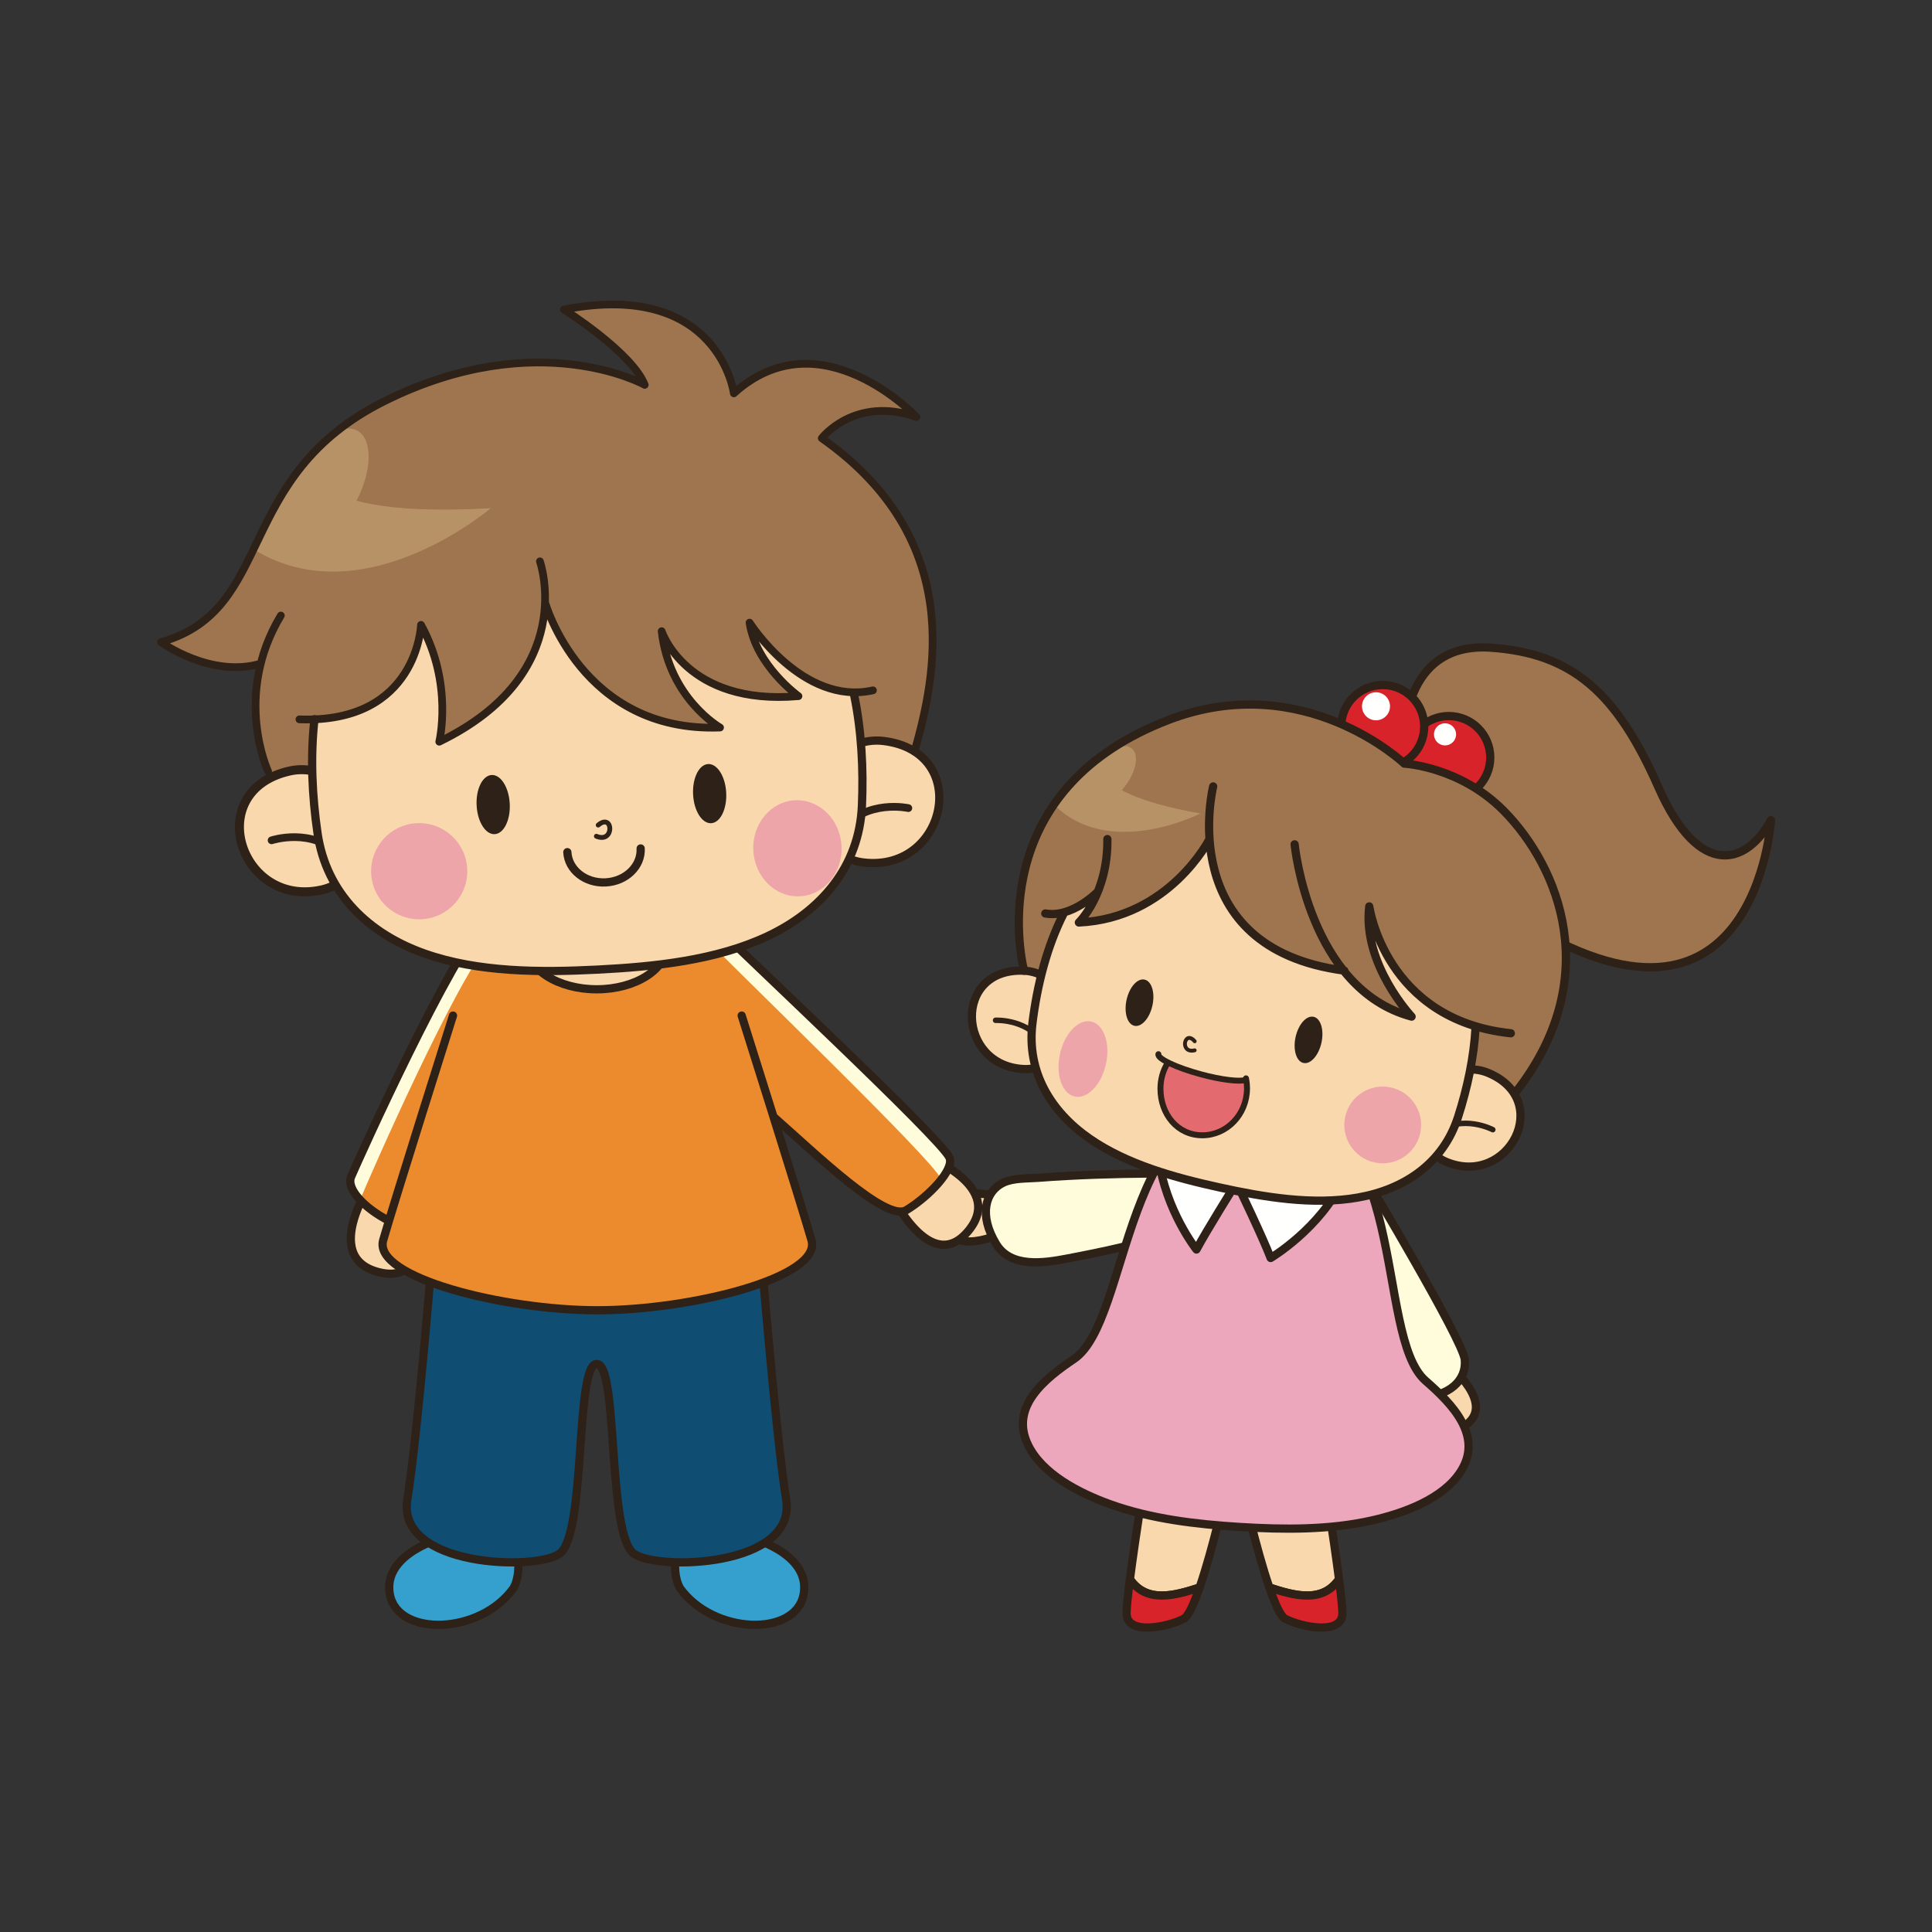<svg:svg xmlns:svg="http://www.w3.org/2000/svg" height="399.194" version="1.1" viewBox="-32.471 -61.137 399.194 399.194" width="399.194" x="0" y="0">
  <svg:rect x="-32.471" y="-61.137" width="399.194" height="399.194" fill="#333333" stroke="none"/>
  <svg:g id="Layer_1">
    <svg:path d="M204.406,242.125 C204.406,242.125 202.169,256.055 200.996,265.172 C204.453,270.2 210.281,268.54 215.39,266.881 C218.156,258.86 220.949,246.309 220.949,246.309 L204.406,242.125" fill="#F9D8AE" />
    <svg:path d="M204.406,242.125 C204.406,242.125 202.169,256.055 200.996,265.172 C204.453,270.2 210.281,268.54 215.39,266.881 C218.156,258.86 220.949,246.309 220.949,246.309 L204.406,242.125 z" fill-opacity="0" stroke="#2D2118" stroke-linecap="round" stroke-linejoin="round" stroke-width="1.701" />
    <svg:g>
      <svg:path d="M200.996,265.172 C200.589,268.323 200.312,270.901 200.296,272.127 C200.238,276.899 208.941,274.997 212.125,273.332 C213.066,272.838 214.226,270.258 215.39,266.881 C210.281,268.54 204.453,270.2 200.996,265.172" fill="#D8232A" />
      <svg:path d="M200.996,265.172 C200.589,268.323 200.312,270.901 200.296,272.127 C200.238,276.899 208.941,274.997 212.125,273.332 C213.066,272.838 214.226,270.258 215.39,266.881 C210.281,268.54 204.453,270.2 200.996,265.172 z" fill-opacity="0" stroke="#2D2118" stroke-linecap="round" stroke-linejoin="round" stroke-width="1.701" />
    </svg:g>
    <svg:path d="M240.794,242.125 C240.794,242.125 243.031,256.055 244.203,265.172 C240.746,270.2 234.919,268.54 229.81,266.881 C227.042,258.86 224.25,246.309 224.25,246.309 L240.794,242.125" fill="#F9D8AE" />
    <svg:path d="M240.794,242.125 C240.794,242.125 243.031,256.055 244.203,265.172 C240.746,270.2 234.919,268.54 229.81,266.881 C227.042,258.86 224.25,246.309 224.25,246.309 L240.794,242.125 z" fill-opacity="0" stroke="#2D2118" stroke-linecap="round" stroke-linejoin="round" stroke-width="1.701" />
    <svg:g>
      <svg:path d="M244.203,265.172 C244.609,268.323 244.888,270.901 244.902,272.127 C244.96,276.899 236.257,274.997 233.074,273.332 C232.132,272.838 230.972,270.258 229.81,266.881 C234.919,268.54 240.746,270.2 244.203,265.172" fill="#D8232A" />
      <svg:path d="M244.203,265.172 C244.609,268.323 244.888,270.901 244.902,272.127 C244.96,276.899 236.257,274.997 233.074,273.332 C232.132,272.838 230.972,270.258 229.81,266.881 C234.919,268.54 240.746,270.2 244.203,265.172 z" fill-opacity="0" stroke="#2D2118" stroke-linecap="round" stroke-linejoin="round" stroke-width="1.701" />
    </svg:g>
    <svg:path d="M266.685,220.741 C266.685,220.741 277.23,229.198 269.898,233.629 C262.57,238.055 261.322,224.963 261.322,224.963 L266.685,220.741" fill="#F9D8AE" />
    <svg:path d="M266.685,220.741 C266.685,220.741 277.23,229.198 269.898,233.629 C262.57,238.055 261.322,224.963 261.322,224.963 L266.685,220.741 z" fill-opacity="0" stroke="#2D2118" stroke-linecap="round" stroke-linejoin="round" stroke-width="1.701" />
    <svg:path d="M249.994,182.686 C250.005,182.706 269.763,215.709 270.183,219.778 C270.603,223.848 267.214,227.647 260.087,227.647 C255.136,227.647 253.023,221.67 251.875,217.797 C249.273,209.024 246.402,200.2 245.511,191.045 C245.332,189.219 245.117,186.954 246.109,185.299 C246.363,184.877 249.576,181.989 249.994,182.686" fill="#FFFCDB" />
    <svg:path d="M249.994,182.686 C250.005,182.706 269.763,215.709 270.183,219.778 C270.603,223.848 267.214,227.647 260.087,227.647 C255.136,227.647 253.023,221.67 251.875,217.797 C249.273,209.024 246.402,200.2 245.511,191.045 C245.332,189.219 245.117,186.954 246.109,185.299 C246.363,184.877 249.576,181.989 249.994,182.686 z" fill-opacity="0" stroke="#2D2118" stroke-linecap="round" stroke-linejoin="round" stroke-width="1.701" />
    <svg:path d="M175.843,186.711 C175.843,186.711 163.132,182.108 163.165,190.676 C163.2,199.235 175.029,193.489 175.029,193.489 L175.843,186.711" fill="#F9D8AE" />
    <svg:path d="M175.843,186.711 C175.843,186.711 163.132,182.108 163.165,190.676 C163.2,199.235 175.029,193.489 175.029,193.489 L175.843,186.711 z" fill-opacity="0" stroke="#2D2118" stroke-linecap="round" stroke-linejoin="round" stroke-width="1.701" />
    <svg:path d="M217.007,181.161 C216.457,180.684 215.339,181.327 214.675,181.282 C211.695,181.082 208.707,181.307 205.724,181.329 C197.824,181.393 189.861,181.622 181.98,182.227 C179.792,182.393 176.88,182.254 174.843,183.227 C171.15,184.983 169.671,189.854 173.38,195.942 C176.378,200.852 183.187,199.836 187.939,198.926 C195.417,197.497 202.988,195.932 210.201,193.45 C213.763,192.227 215.433,191.786 216.3,188.106 C216.583,186.915 218.23,182.258 217.007,181.161" fill="#FFFCDB" />
    <svg:path d="M217.007,181.161 C216.457,180.684 215.339,181.327 214.675,181.282 C211.695,181.082 208.707,181.307 205.724,181.329 C197.824,181.393 189.861,181.622 181.98,182.227 C179.792,182.393 176.88,182.254 174.843,183.227 C171.15,184.983 169.671,189.854 173.38,195.942 C176.378,200.852 183.187,199.836 187.939,198.926 C195.417,197.497 202.988,195.932 210.201,193.45 C213.763,192.227 215.433,191.786 216.3,188.106 C216.583,186.915 218.23,182.258 217.007,181.161 z" fill-opacity="0" stroke="#2D2118" stroke-linecap="round" stroke-linejoin="round" stroke-width="1.701" />
    <svg:path d="M262.091,224.168 C251.289,214.752 259.394,167.938 229.224,166.071 C199.05,164.2 201.316,211.657 189.433,219.666 C183.343,223.774 176.148,229.541 179.935,237.393 C182.859,243.461 190.544,247.374 196.847,249.649 C205.402,252.735 214.685,253.807 223.753,254.37 C232.816,254.93 242.162,255.012 251.033,253.006 C257.57,251.526 265.679,248.592 269.328,242.932 C274.056,235.606 267.625,228.995 262.091,224.168" fill="#ECA7BC" />
    <svg:path d="M262.091,224.168 C251.289,214.752 259.394,167.938 229.224,166.071 C199.05,164.2 201.316,211.657 189.433,219.666 C183.343,223.774 176.148,229.541 179.935,237.393 C182.859,243.461 190.544,247.374 196.847,249.649 C205.402,252.735 214.685,253.807 223.753,254.37 C232.816,254.93 242.162,255.012 251.033,253.006 C257.57,251.526 265.679,248.592 269.328,242.932 C274.056,235.606 267.625,228.995 262.091,224.168 z" fill-opacity="0" stroke="#2D2118" stroke-linecap="round" stroke-linejoin="round" stroke-width="1.701" />
    <svg:path d="M223.429,184.09 C223.429,184.09 228.441,194.508 230.074,198.795 C230.074,198.795 240.388,192.682 245.078,182.512 C249.773,172.348 227.246,181.291 223.429,184.09" fill="#FFFFFE" />
    <svg:path d="M223.429,184.09 C223.429,184.09 228.441,194.508 230.074,198.795 C230.074,198.795 240.388,192.682 245.078,182.512 C249.773,172.348 227.246,181.291 223.429,184.09 z" fill-opacity="0" stroke="#2D2118" stroke-linecap="round" stroke-linejoin="round" stroke-width="1.701" />
    <svg:path d="M222.55,183.991 C222.55,183.991 216.8,193.178 214.746,197.043 C214.746,197.043 208.371,189.022 206.933,178.163 C205.498,167.293 220.296,180.499 222.55,183.991" fill="#FFFFFE" />
    <svg:path d="M222.55,183.991 C222.55,183.991 216.8,193.178 214.746,197.043 C214.746,197.043 208.371,189.022 206.933,178.163 C205.498,167.293 220.296,180.499 222.55,183.991 z" fill-opacity="0" stroke="#2D2118" stroke-linecap="round" stroke-linejoin="round" stroke-width="1.701" />
    <svg:path d="M257.373,95.707 C257.21,88.13 258.73,71.505 275.623,72.692 C292.515,73.88 301.585,82.046 310.167,101.476 C318.748,120.905 328.554,117.343 333.457,108.317 C333.457,108.317 330.277,159.848 281.242,128.739 L257.373,95.707" fill="#9E754E" />
    <svg:path d="M257.373,95.707 C257.21,88.13 258.73,71.505 275.623,72.692 C292.515,73.88 301.585,82.046 310.167,101.476 C318.748,120.905 328.554,117.343 333.457,108.317 C333.457,108.317 330.277,159.848 281.242,128.739 L257.373,95.707 z" fill-opacity="0" stroke="#2D2118" stroke-linecap="round" stroke-linejoin="round" stroke-width="1.701" />
    <svg:path d="M275.451,95.385 C275.451,100.119 271.613,103.957 266.878,103.957 C262.144,103.957 258.304,100.119 258.304,95.385 C258.304,90.649 262.144,86.812 266.878,86.812 C271.613,86.812 275.451,90.649 275.451,95.385" fill="#D8232A" />
    <svg:path d="M275.451,95.385 C275.451,100.119 271.613,103.957 266.878,103.957 C262.144,103.957 258.304,100.119 258.304,95.385 C258.304,90.649 262.144,86.812 266.878,86.812 C271.613,86.812 275.451,90.649 275.451,95.385 z" fill-opacity="0" stroke="#2D2118" stroke-linecap="round" stroke-linejoin="round" stroke-width="1.701" />
    <svg:path d="M268.39,90.597 C268.39,91.859 267.367,92.884 266.105,92.884 C264.841,92.884 263.818,91.859 263.818,90.597 C263.818,89.335 264.841,88.312 266.105,88.312 C267.367,88.312 268.39,89.335 268.39,90.597" fill="#FFFFFE" />
    <svg:path d="M261.8,88.977 C261.8,93.712 257.962,97.55 253.228,97.55 C248.492,97.55 244.656,93.712 244.656,88.977 C244.656,84.242 248.492,80.404 253.228,80.404 C257.962,80.404 261.8,84.242 261.8,88.977" fill="#D8232A" />
    <svg:path d="M261.8,88.977 C261.8,93.712 257.962,97.55 253.228,97.55 C248.492,97.55 244.656,93.712 244.656,88.977 C244.656,84.242 248.492,80.404 253.228,80.404 C257.962,80.404 261.8,84.242 261.8,88.977 z" fill-opacity="0" stroke="#2D2118" stroke-linecap="round" stroke-linejoin="round" stroke-width="1.701" />
    <svg:path d="M254.738,84.8 C254.738,86.399 253.443,87.696 251.843,87.696 C250.246,87.696 248.949,86.399 248.949,84.8 C248.949,83.201 250.246,81.904 251.843,81.904 C253.443,81.904 254.738,83.201 254.738,84.8" fill="#FFFFFE" />
    <svg:path d="M272.632,150.946 C253.093,145.184 250.453,126.126 250.453,126.126 C249.013,138.046 259.193,148.885 259.193,148.885 C253.132,147.266 248.574,143.665 245.132,139.366 C223.193,136.406 218.132,122.366 217.453,112.206 C217.453,112.206 209.193,128.566 190.453,129.446 C190.453,129.446 192.652,127.306 194.373,123.066 C194.373,123.066 191.332,126.226 187.453,127.326 C185.353,131.366 183.792,135.786 182.693,140.327 C181.593,139.786 180.394,139.465 179.113,139.406 C177.453,132.326 173.234,101.326 208.914,87.626 C236.953,76.846 257.693,96.626 257.693,96.626 C257.693,96.626 269.171,97.186 278.234,106.366 C289.693,117.986 299.193,141.206 280.472,164.825 L280.433,164.866 C279.373,163.106 277.593,161.567 274.953,160.485 C273.773,160.004 272.533,159.786 271.332,159.805 C271.832,157.165 272.193,154.485 272.373,151.805 L272.632,150.946" fill="#9E754E" />
    <svg:path d="M188.224,150.004 C187.976,155.606 184.375,159.993 179.091,159.754 C165.211,159.133 164.303,138.771 179.111,139.432 C184.394,139.676 188.476,144.405 188.224,150.004" fill="#F9D8AE" />
    <svg:path d="M188.224,150.004 C187.976,155.606 184.375,159.993 179.091,159.754 C165.211,159.133 164.303,138.771 179.111,139.432 C184.394,139.676 188.476,144.405 188.224,150.004 z" fill-opacity="0" stroke="#2D2118" stroke-linecap="round" stroke-linejoin="round" stroke-width="1.701" />
    <svg:path d="M173.238,149.68 C173.238,149.68 180.261,149.301 183.509,155.047" fill-opacity="0" stroke="#2D2118" stroke-linecap="round" stroke-linejoin="round" stroke-width="1.134" />
    <svg:path d="M262.232,166.286 C260.107,171.471 261.535,176.965 266.429,178.963 C279.289,184.213 288.66,166.127 274.941,160.514 C270.042,158.516 264.351,161.096 262.232,166.286" fill="#F9D8AE" />
    <svg:path d="M262.232,166.286 C260.107,171.471 261.535,176.965 266.429,178.963 C279.289,184.213 288.66,166.127 274.941,160.514 C270.042,158.516 264.351,161.096 262.232,166.286 z" fill-opacity="0" stroke="#2D2118" stroke-linecap="round" stroke-linejoin="round" stroke-width="1.701" />
    <svg:path d="M275.972,172.278 C275.972,172.278 269.753,168.987 264.394,172.838" fill-opacity="0" stroke="#2D2118" stroke-linecap="round" stroke-linejoin="round" stroke-width="1.134" />
    <svg:path d="M271.888,156.344 C271.941,155.969 271.988,155.59 272.033,155.213 C272.14,154.325 272.228,153.436 272.3,152.543 C272.343,151.987 272.398,151.43 272.425,150.872 C253.083,145.036 250.453,126.126 250.453,126.126 C249.013,138.046 259.193,148.885 259.193,148.885 C253.132,147.266 248.574,143.665 245.132,139.366 C223.193,136.406 218.132,122.366 217.453,112.206 C217.453,112.206 209.193,128.566 190.453,129.446 C190.453,129.446 192.652,127.306 194.373,123.066 C194.373,123.066 191.351,126.204 187.488,127.314 C187.361,127.559 187.23,127.801 187.109,128.048 C186.867,128.532 186.636,129.022 186.41,129.516 C186.148,130.091 185.89,130.668 185.648,131.255 C185.492,131.626 185.347,132.001 185.201,132.376 C184.943,133.036 184.691,133.697 184.457,134.368 C184.316,134.776 184.183,135.189 184.05,135.602 C183.859,136.189 183.667,136.777 183.492,137.371 C183.207,138.35 182.933,139.333 182.693,140.327 C182.691,140.325 182.691,140.325 182.691,140.325 C181.867,143.629 181.261,146.987 180.853,150.301 C179.628,160.262 184.605,168.534 192.652,174.12 C200.394,179.493 210.394,182.211 219.492,184.209 C228.587,186.211 238.808,187.936 248.093,186.303 C257.74,184.61 265.728,179.198 268.796,169.645 C269.902,166.209 270.812,162.627 271.46,159.002 C271.619,158.12 271.765,157.235 271.888,156.344" fill="#F9D8AE" />
    <svg:path d="M195.57,94.816 C195.57,94.816 189.027,102.252 215.55,106.943 C215.55,106.943 196.822,116.596 185.345,105.155 C185.345,105.155 192.73,96.727 195.57,94.816" fill="#B79267" />
    <svg:path d="M199.441,101.998 C196.687,105.251 193.097,106.74 191.427,105.327 C189.757,103.912 190.638,100.127 193.394,96.875 C196.148,93.621 199.738,92.133 201.406,93.548 C203.078,94.96 202.197,98.746 199.441,101.998" fill="#B79267" />
    <svg:path d="M205.644,146.629 C205.066,149.262 203.4,151.141 201.925,150.815 C200.449,150.491 199.722,148.086 200.302,145.454 C200.882,142.819 202.548,140.946 204.023,141.27 C205.5,141.594 206.226,143.993 205.644,146.629" fill="#2D2118" />
    <svg:path d="M240.57,154.313 C239.992,156.946 238.324,158.823 236.847,158.497 C235.375,158.172 234.648,155.77 235.226,153.137 C235.806,150.5 237.472,148.629 238.949,148.954 C240.425,149.278 241.15,151.676 240.57,154.313" fill="#2D2118" />
    <svg:path d="M214.38,154.014 C212.261,151.52 211.185,156.635 214.375,155.881" fill-opacity="0" stroke="#2D2118" stroke-linecap="round" stroke-linejoin="round" stroke-width="0.795" />
    <svg:path d="M260.976,173.006 C260.033,177.286 255.8,179.987 251.523,179.047 C247.244,178.108 244.539,173.879 245.48,169.598 C246.421,165.323 250.652,162.618 254.931,163.559 C259.21,164.5 261.916,168.731 260.976,173.006" fill="#EEA5AA" />
    <svg:path d="M196.041,158.723 C195.097,163.004 192.21,166.004 189.587,165.426 C186.964,164.85 185.601,160.915 186.542,156.633 C187.484,152.358 190.375,149.358 192.996,149.934 C195.617,150.512 196.98,154.446 196.041,158.723" fill="#EEA5AA" />
    <svg:path d="M187.337,127.55 C183.792,134.517 181.808,142.536 180.853,150.301 C179.628,160.262 184.605,168.534 192.652,174.12 C200.394,179.493 210.394,182.211 219.492,184.209 C228.587,186.211 238.808,187.936 248.093,186.303 C257.74,184.61 265.728,179.198 268.796,169.645 C270.703,163.715 272.082,157.364 272.417,151.079 M218.197,101.356 C218.197,101.356 209.888,134.728 245.292,139.416 M235.027,113.318 C235.027,113.318 237.947,143.227 259.197,148.916 C259.197,148.916 249.009,138.076 250.447,126.148 C250.447,126.148 253.697,149.614 279.697,152.36 M217.441,112.235 C217.441,112.235 209.197,128.583 190.447,129.47 C190.447,129.47 196.478,123.614 196.337,112.235 M194.363,123.1 C194.363,123.1 189.072,128.606 183.509,127.606 M179.111,139.432 C177.447,132.356 173.238,101.356 208.902,87.647 C236.945,76.868 257.697,96.647 257.697,96.647 C257.697,96.647 269.171,97.214 278.236,106.397 C289.697,118.01 299.197,141.235 280.474,164.844" fill-opacity="0" stroke="#2D2118" stroke-linecap="round" stroke-linejoin="round" stroke-width="1.701" />
    <svg:path d="M215.625,160.836 C219.886,161.977 223.585,162.415 224.845,161.997 L225.005,161.977 C225.125,162.536 225.185,163.137 225.185,163.756 C225.185,169.094 221.046,173.434 215.945,173.434 C210.845,173.434 207.304,169.135 207.304,163.776 C207.304,161.856 207.845,160.055 208.765,158.536 L208.845,158.375 C210.425,159.196 212.865,160.075 215.625,160.836" fill="#E36B70" />
    <svg:path d="M206.882,156.676 C206.632,157.598 210.55,159.459 215.634,160.832 C219.882,161.981 223.599,162.422 224.851,161.999" fill-opacity="0" stroke="#2D2118" stroke-linecap="round" stroke-linejoin="round" stroke-width="1.219" />
    <svg:path d="M224.976,161.676 C225.113,162.344 225.187,163.036 225.187,163.747 C225.187,169.1 221.052,173.44 215.949,173.44 C210.849,173.44 207.304,169.135 207.304,163.784 C207.304,161.848 207.843,160.047 208.773,158.534" fill-opacity="0" stroke="#2D2118" stroke-linecap="round" stroke-linejoin="round" stroke-width="1.231" />
    <svg:path d="M76.335,246.254 C78.799,236.584 81.134,225.375 81.134,225.375 L65.055,223.959 C65.055,223.959 62.916,235.231 61.299,244.526 C64.656,248.807 71.155,250.065 76.335,246.254" fill="#F9D8AE" />
    <svg:path d="M76.335,246.254 C78.799,236.584 81.134,225.375 81.134,225.375 L65.055,223.959 C65.055,223.959 62.916,235.231 61.299,244.526 C64.656,248.807 71.155,250.065 76.335,246.254 z" fill-opacity="0" stroke="#2D2118" stroke-linecap="round" stroke-linejoin="round" stroke-width="1.701" />
    <svg:path d="M61.299,244.526 C60.336,250.061 59.556,254.897 59.525,256.223 C59.443,259.778 69.367,264.647 72.321,259.081 C73.411,257.028 74.896,251.903 76.335,246.254 C71.155,250.065 64.656,248.807 61.299,244.526" fill="#FFFFFE" />
    <svg:path d="M61.299,244.526 C60.336,250.061 59.556,254.897 59.525,256.223 C59.443,259.778 69.367,264.647 72.321,259.081 C73.411,257.028 74.896,251.903 76.335,246.254 C71.155,250.065 64.656,248.807 61.299,244.526 z" fill-opacity="0" stroke="#2D2118" stroke-linecap="round" stroke-linejoin="round" stroke-width="1.701" />
    <svg:g>
      <svg:path d="M73.531,255.516 C73.309,257.649 64.636,262.291 59.778,256.34 C59.778,256.34 46.447,259.571 48.086,268.325 C49.726,277.079 66.663,276.653 73.599,267.043 C76.009,262.827 73.531,255.516 73.531,255.516" fill="#35A0CD" />
      <svg:path d="M73.531,255.516 C73.309,257.649 64.636,262.291 59.778,256.34 C59.778,256.34 46.447,259.571 48.086,268.325 C49.726,277.079 66.663,276.653 73.599,267.043 C76.009,262.827 73.531,255.516 73.531,255.516 z" fill-opacity="0" stroke="#2D2118" stroke-linecap="round" stroke-linejoin="round" stroke-width="1.701" />
    </svg:g>
    <svg:path d="M105.317,246.254 C102.852,236.584 100.517,225.375 100.517,225.375 L116.596,223.959 C116.596,223.959 118.735,235.231 120.352,244.526 C116.996,248.807 110.497,250.065 105.317,246.254" fill="#F9D8AE" />
    <svg:path d="M105.317,246.254 C102.852,236.584 100.517,225.375 100.517,225.375 L116.596,223.959 C116.596,223.959 118.735,235.231 120.352,244.526 C116.996,248.807 110.497,250.065 105.317,246.254 z" fill-opacity="0" stroke="#2D2118" stroke-linecap="round" stroke-linejoin="round" stroke-width="1.701" />
    <svg:path d="M120.352,244.526 C121.315,250.061 122.095,254.897 122.126,256.223 C122.208,259.778 112.285,264.647 109.331,259.081 C108.241,257.028 106.755,251.903 105.317,246.254 C110.497,250.065 116.996,248.807 120.352,244.526" fill="#FFFFFE" />
    <svg:path d="M120.352,244.526 C121.315,250.061 122.095,254.897 122.126,256.223 C122.208,259.778 112.285,264.647 109.331,259.081 C108.241,257.028 106.755,251.903 105.317,246.254 C110.497,250.065 116.996,248.807 120.352,244.526 z" fill-opacity="0" stroke="#2D2118" stroke-linecap="round" stroke-linejoin="round" stroke-width="1.701" />
    <svg:g>
      <svg:path d="M108.121,255.516 C108.342,257.649 117.015,262.291 121.874,256.34 C121.874,256.34 135.205,259.571 133.565,268.325 C131.925,277.079 114.989,276.653 108.052,267.043 C105.642,262.827 108.121,255.516 108.121,255.516" fill="#35A0CD" />
      <svg:path d="M108.121,255.516 C108.342,257.649 117.015,262.291 121.874,256.34 C121.874,256.34 135.205,259.571 133.565,268.325 C131.925,277.079 114.989,276.653 108.052,267.043 C105.642,262.827 108.121,255.516 108.121,255.516 z" fill-opacity="0" stroke="#2D2118" stroke-linecap="round" stroke-linejoin="round" stroke-width="1.701" />
    </svg:g>
    <svg:path d="M129.964,248.666 C127.713,234.661 124.576,195.098 124.576,195.098 L57.08,195.098 C57.08,195.098 53.941,234.661 51.692,248.666 C49.441,262.672 78.322,263.452 83.168,259.875 C88.693,255.797 86.328,220.688 90.828,220.688 C95.327,220.688 92.962,255.797 98.487,259.875 C103.333,263.452 132.214,262.672 129.964,248.666" fill="#104D72" />
    <svg:path d="M129.964,248.666 C127.713,234.661 124.576,195.098 124.576,195.098 L57.08,195.098 C57.08,195.098 53.941,234.661 51.692,248.666 C49.441,262.672 78.322,263.452 83.168,259.875 C88.693,255.797 86.328,220.688 90.828,220.688 C95.327,220.688 92.962,255.797 98.487,259.875 C103.333,263.452 132.214,262.672 129.964,248.666 z" fill-opacity="0" stroke="#2D2118" stroke-linecap="round" stroke-linejoin="round" stroke-width="1.701" />
    <svg:path d="M45.02,182.045 C45.02,182.045 33.591,198.268 45.734,201.536 C57.876,204.801 54.305,185.821 54.305,185.821 L45.02,182.045" fill="#F9D8AE" />
    <svg:path d="M45.02,182.045 C45.02,182.045 33.591,198.268 45.734,201.536 C57.876,204.801 54.305,185.821 54.305,185.821 L45.02,182.045 z" fill-opacity="0" stroke="#2D2118" stroke-linecap="round" stroke-linejoin="round" stroke-width="1.701" />
    <svg:path d="M44.887,182.18 C44.887,182.18 33.458,198.403 45.602,201.668 C57.743,204.934 54.172,185.954 54.172,185.954 L44.887,182.18" fill="#F9D8AE" />
    <svg:path d="M44.887,182.18 C44.887,182.18 33.458,198.403 45.602,201.668 C57.743,204.934 54.172,185.954 54.172,185.954 L44.887,182.18 z" fill-opacity="0" stroke="#2D2118" stroke-linecap="round" stroke-linejoin="round" stroke-width="1.701" />
    <svg:path d="M156.856,176.879 C156.856,176.879 175.621,183.332 167.694,193.094 C159.766,202.852 151.542,185.379 151.542,185.379 L156.856,176.879" fill="#F9D8AE" />
    <svg:path d="M156.856,176.879 C156.856,176.879 175.621,183.332 167.694,193.094 C159.766,202.852 151.542,185.379 151.542,185.379 L156.856,176.879 z" fill-opacity="0" stroke="#2D2118" stroke-linecap="round" stroke-linejoin="round" stroke-width="1.701" />
    <svg:path d="M127.348,169.606 C127.907,171.407 134.792,194.153 135.071,195.114 C137.27,202.813 110.172,209.594 90.832,209.594 C71.471,209.594 44.372,202.813 46.571,195.114 C46.852,194.153 47.27,192.692 47.832,190.891 L47.25,190.832 C42.471,188.254 38.911,184.434 39.971,181.973 C41.61,178.133 60.571,136.07 68.071,128.551 C75.59,121.031 90.832,127.191 90.832,127.191 C90.832,127.191 106.051,121.031 113.571,128.551 C121.09,136.07 162.051,174.215 163.709,178.055 C164.709,180.415 160.657,187.086 154.782,188.915 C148.907,190.739 127.348,169.606 127.348,169.606" fill="#EB8B2D" />
    <svg:path d="M42.156,186.243 C43.741,182.403 62.084,140.34 69.34,132.82 C76.615,125.301 91.361,131.461 91.361,131.461 C91.361,131.461 106.084,125.301 113.359,132.82 C120.634,140.34 160.261,178.485 161.866,182.325 C161.999,182.649 162.031,183.059 161.988,183.52 C163.529,181.381 164.249,179.206 163.761,178.055 C162.103,174.215 121.142,136.07 113.623,128.551 C106.103,121.031 90.884,127.191 90.884,127.191 C90.884,127.191 75.642,121.031 68.123,128.551 C60.623,136.07 41.662,178.133 40.023,181.973 C39.428,183.352 40.318,185.159 42.028,186.934 C42.051,186.698 42.066,186.459 42.156,186.243" fill="#FFFCDB" />
    <svg:path d="M47.848,191.079 C42.838,188.508 39.001,184.508 40.09,181.977 C41.743,178.129 60.688,136.07 68.206,128.555 C75.723,121.035 90.954,127.195 90.954,127.195 C90.954,127.195 106.182,121.035 113.7,128.555 C121.217,136.07 162.055,174.207 163.709,178.055 C164.77,180.52 159.45,186.09 154.782,188.915 C150.625,191.43 135.911,177.137 127.348,169.606 M120.776,148.704 C120.776,148.704 133,187.411 135.2,195.106 C137.399,202.805 110.305,209.594 90.954,209.594 C71.598,209.594 44.504,202.805 46.706,195.106 C48.905,187.411 61.129,148.704 61.129,148.704" fill-opacity="0" stroke="#2D2118" stroke-linecap="round" stroke-linejoin="round" stroke-width="1.701" />
    <svg:path d="M105.319,134.044 C105.319,139.141 98.831,143.274 90.828,143.274 C82.825,143.274 76.336,139.141 76.336,134.044 C76.336,128.946 82.825,124.815 90.828,124.815 C98.831,124.815 105.319,128.946 105.319,134.044" fill="#F9D8AE" />
    <svg:path d="M105.319,134.044 C105.319,139.141 98.831,143.274 90.828,143.274 C82.825,143.274 76.336,139.141 76.336,134.044 C76.336,128.946 82.825,124.815 90.828,124.815 C98.831,124.815 105.319,128.946 105.319,134.044 z" fill-opacity="0" stroke="#2D2118" stroke-linecap="round" stroke-linejoin="round" stroke-width="1.701" />
    <svg:path d="M27.356,98.179 C25.93,98.492 24.669,98.936 23.578,99.491 L22.932,98.223 C22.932,98.223 18.307,88.344 21.406,75.971 L21.386,75.972 C11.067,79.018 0.795,71.547 0.795,71.547 C24.646,64.813 15.622,37.254 47.175,21.66 C78.081,6.358 99.831,17.893 100.716,18.37 C98.116,11.673 84.05,2.813 84.05,2.813 C116.097,-3.395 119.151,20.142 119.151,20.142 C137.014,3.958 156.905,25.02 156.905,25.02 C144.084,20.581 137.321,29.395 137.321,29.395 C167.121,50.396 160.895,78.567 156.498,94.148 C154.82,93.052 152.678,92.278 150.08,91.97 C148.466,91.771 146.873,91.932 145.394,92.387 C145.126,89.057 144.678,85.754 144.014,82.524 L144.002,81.904 C131.459,81.758 122.408,67.517 122.408,67.517 C123.696,76.363 132.508,82.706 132.508,82.706 C109.26,84.724 104.234,69.276 104.234,69.276 C105.798,83.196 116.315,89.192 116.315,89.192 C88.132,90.237 80.382,64.136 80.14,63.288 C79.906,71.309 76.155,83.454 58.29,92.128 C58.29,92.128 61.207,80.146 54.524,67.968 C54.524,67.968 53.884,86.604 32.503,87.505 C32.119,90.989 31.979,94.561 32.06,98.121 C30.542,97.817 28.94,97.818 27.356,98.179" fill="#9E754E" />
    <svg:path d="M41.857,107.929 C43.408,114.777 40.509,121.269 34.047,122.726 C17.077,126.561 9.248,102.265 27.353,98.174 C33.817,96.717 40.311,101.082 41.857,107.929" fill="#F9D8AE" />
    <svg:path d="M41.857,107.929 C43.408,114.777 40.509,121.269 34.047,122.726 C17.077,126.561 9.248,102.265 27.353,98.174 C33.817,96.717 40.311,101.082 41.857,107.929 z" fill-opacity="0" stroke="#2D2118" stroke-linecap="round" stroke-linejoin="round" stroke-width="1.863" />
    <svg:path d="M23.644,112.493 C23.644,112.493 32.006,109.709 37.828,115.58" fill-opacity="0" stroke="#2D2118" stroke-linecap="round" stroke-linejoin="round" stroke-width="1.591" />
    <svg:path d="M136.637,103.135 C135.785,110.104 139.324,116.27 145.9,117.066 C163.171,119.169 168.507,94.207 150.082,91.964 C143.504,91.167 137.483,96.167 136.637,103.135" fill="#F9D8AE" />
    <svg:path d="M136.637,103.135 C135.785,110.104 139.324,116.27 145.9,117.066 C163.171,119.169 168.507,94.207 150.082,91.964 C143.504,91.167 137.483,96.167 136.637,103.135 z" fill-opacity="0" stroke="#2D2118" stroke-linecap="round" stroke-linejoin="round" stroke-width="1.701" />
    <svg:path d="M155.215,105.836 C155.215,105.836 146.617,103.911 141.417,110.339" fill-opacity="0" stroke="#2D2118" stroke-linecap="round" stroke-linejoin="round" stroke-width="1.591" />
    <svg:path d="M144.898,87.832 C144.86,87.55 144.819,87.268 144.779,86.987 C144.59,85.685 144.368,84.391 144.114,83.107 C144.034,82.703 143.965,82.296 143.878,81.893 C131.401,81.655 122.408,67.517 122.408,67.517 C123.696,76.363 132.508,82.706 132.508,82.706 C109.26,84.724 104.234,69.276 104.234,69.276 C105.798,83.196 116.315,89.192 116.315,89.192 C88.132,90.237 80.382,64.136 80.14,63.288 C79.906,71.309 76.155,83.454 58.29,92.128 C58.29,92.128 61.207,80.146 54.524,67.968 C54.524,67.968 53.884,86.599 32.511,87.505 C32.492,87.67 32.483,87.837 32.466,88.002 C32.318,89.431 32.21,90.872 32.142,92.321 C32.126,92.662 32.114,93.004 32.103,93.346 C32.048,94.908 32.027,96.474 32.06,98.041 C32.143,102.418 32.523,106.791 33.141,111.038 C34.952,123.458 43.686,131.793 55.236,135.879 C66.354,139.813 79.316,139.795 90.951,139.207 C102.586,138.619 115.484,137.326 126.147,132.291 C137.226,127.061 145.075,117.887 145.623,105.347 C145.808,101.077 145.747,96.707 145.39,92.361 C145.269,90.844 145.099,89.333 144.898,87.832" fill="#F9D8AE" />
    <svg:path d="M32.433,32.033 C32.433,32.033 24.785,46.38 68.925,43.868 C68.925,43.868 42.649,66.355 20.001,52.406 C20.001,52.406 28.621,36.156 32.433,32.033" fill="#B79267" />
    <svg:path d="M41.328,42.046 C38.152,48.282 32.983,52.016 29.781,50.386 C26.579,48.757 26.557,42.379 29.734,36.143 C32.908,29.907 38.078,26.174 41.279,27.804 C44.482,29.433 44.503,35.811 41.328,42.046" fill="#B79267" />
    <svg:path d="M32.504,87.463 C31.63,95.261 32.022,103.353 33.141,111.038 C34.952,123.458 43.686,131.793 55.236,135.879 C66.354,139.813 79.316,139.795 90.951,139.207 C102.586,138.619 115.484,137.326 126.147,132.291 C137.226,127.061 145.075,117.887 145.623,105.347 C145.95,97.819 145.559,89.981 144.022,82.517" fill-opacity="0" stroke="#2D2118" stroke-linecap="round" stroke-linejoin="round" stroke-width="1.701" />
    <svg:path d="M72.853,104.934 C73.024,108.309 71.63,111.123 69.74,111.219 C67.85,111.314 66.179,108.654 66.01,105.279 C65.839,101.906 67.233,99.091 69.123,98.996 C71.012,98.9 72.682,101.56 72.853,104.934" fill="#2D2118" />
    <svg:path d="M117.58,102.671 C117.75,106.045 116.357,108.86 114.466,108.955 C112.578,109.051 110.907,106.392 110.737,103.017 C110.566,99.643 111.959,96.828 113.849,96.732 C115.74,96.637 117.41,99.296 117.58,102.671" fill="#2D2118" />
    <svg:path d="M91.128,109.343 C94.263,106.705 94.534,113.24 90.752,111.65" fill-opacity="0" stroke="#2D2118" stroke-linecap="round" stroke-linejoin="round" stroke-width="0.996" />
    <svg:path d="M99.905,114.171 C100.09,117.834 96.85,120.977 92.666,121.187 C88.483,121.399 84.941,118.6 84.755,114.937" fill-opacity="0" stroke="#2D2118" stroke-linecap="round" stroke-linejoin="round" stroke-width="1.701" />
    <svg:path d="M141.407,113.677 C141.683,119.156 137.829,123.806 132.795,124.06 C127.764,124.315 123.458,120.078 123.181,114.599 C122.905,109.122 126.759,104.471 131.791,104.216 C136.825,103.962 141.129,108.199 141.407,113.677" fill="#EEA5AA" />
    <svg:path d="M64.067,118.372 C64.343,123.851 60.126,128.519 54.647,128.796 C49.167,129.074 44.501,124.854 44.222,119.376 C43.946,113.898 48.164,109.229 53.644,108.953 C59.123,108.675 63.79,112.894 64.067,118.372" fill="#EEA5AA" />
    <svg:path d="M79.088,54.848 C79.088,54.848 87.287,78.067 58.288,92.122 C58.288,92.122 61.214,80.146 54.517,67.974 C54.517,67.974 53.832,88.381 29.393,87.497 M80.139,63.28 C80.139,63.28 87.674,90.273 116.308,89.187 C116.308,89.187 105.797,83.206 104.243,69.278 C104.243,69.278 109.269,84.729 132.51,82.704 C132.51,82.704 123.7,76.359 122.403,67.511 C122.403,67.511 133.382,84.781 147.9,81.5 M156.487,94.147 C160.903,78.566 167.115,50.393 137.323,29.406 C137.323,29.406 144.081,20.576 156.897,25.02 C156.897,25.02 137.014,3.957 119.158,20.14 C119.158,20.14 116.097,-3.392 84.05,2.816 C84.05,2.816 98.13,11.687 100.744,18.386 C100.744,18.386 78.72,6.057 47.167,21.658 C15.615,37.261 24.648,64.818 0.795,71.542 C0.795,71.542 11.066,79.025 21.395,75.98 M22.923,98.229 C22.923,98.229 15.61,82.571 25.56,66.042" fill-opacity="0" stroke="#2D2118" stroke-linecap="round" stroke-linejoin="round" stroke-width="1.591" />
  </svg:g>
</svg:svg>
